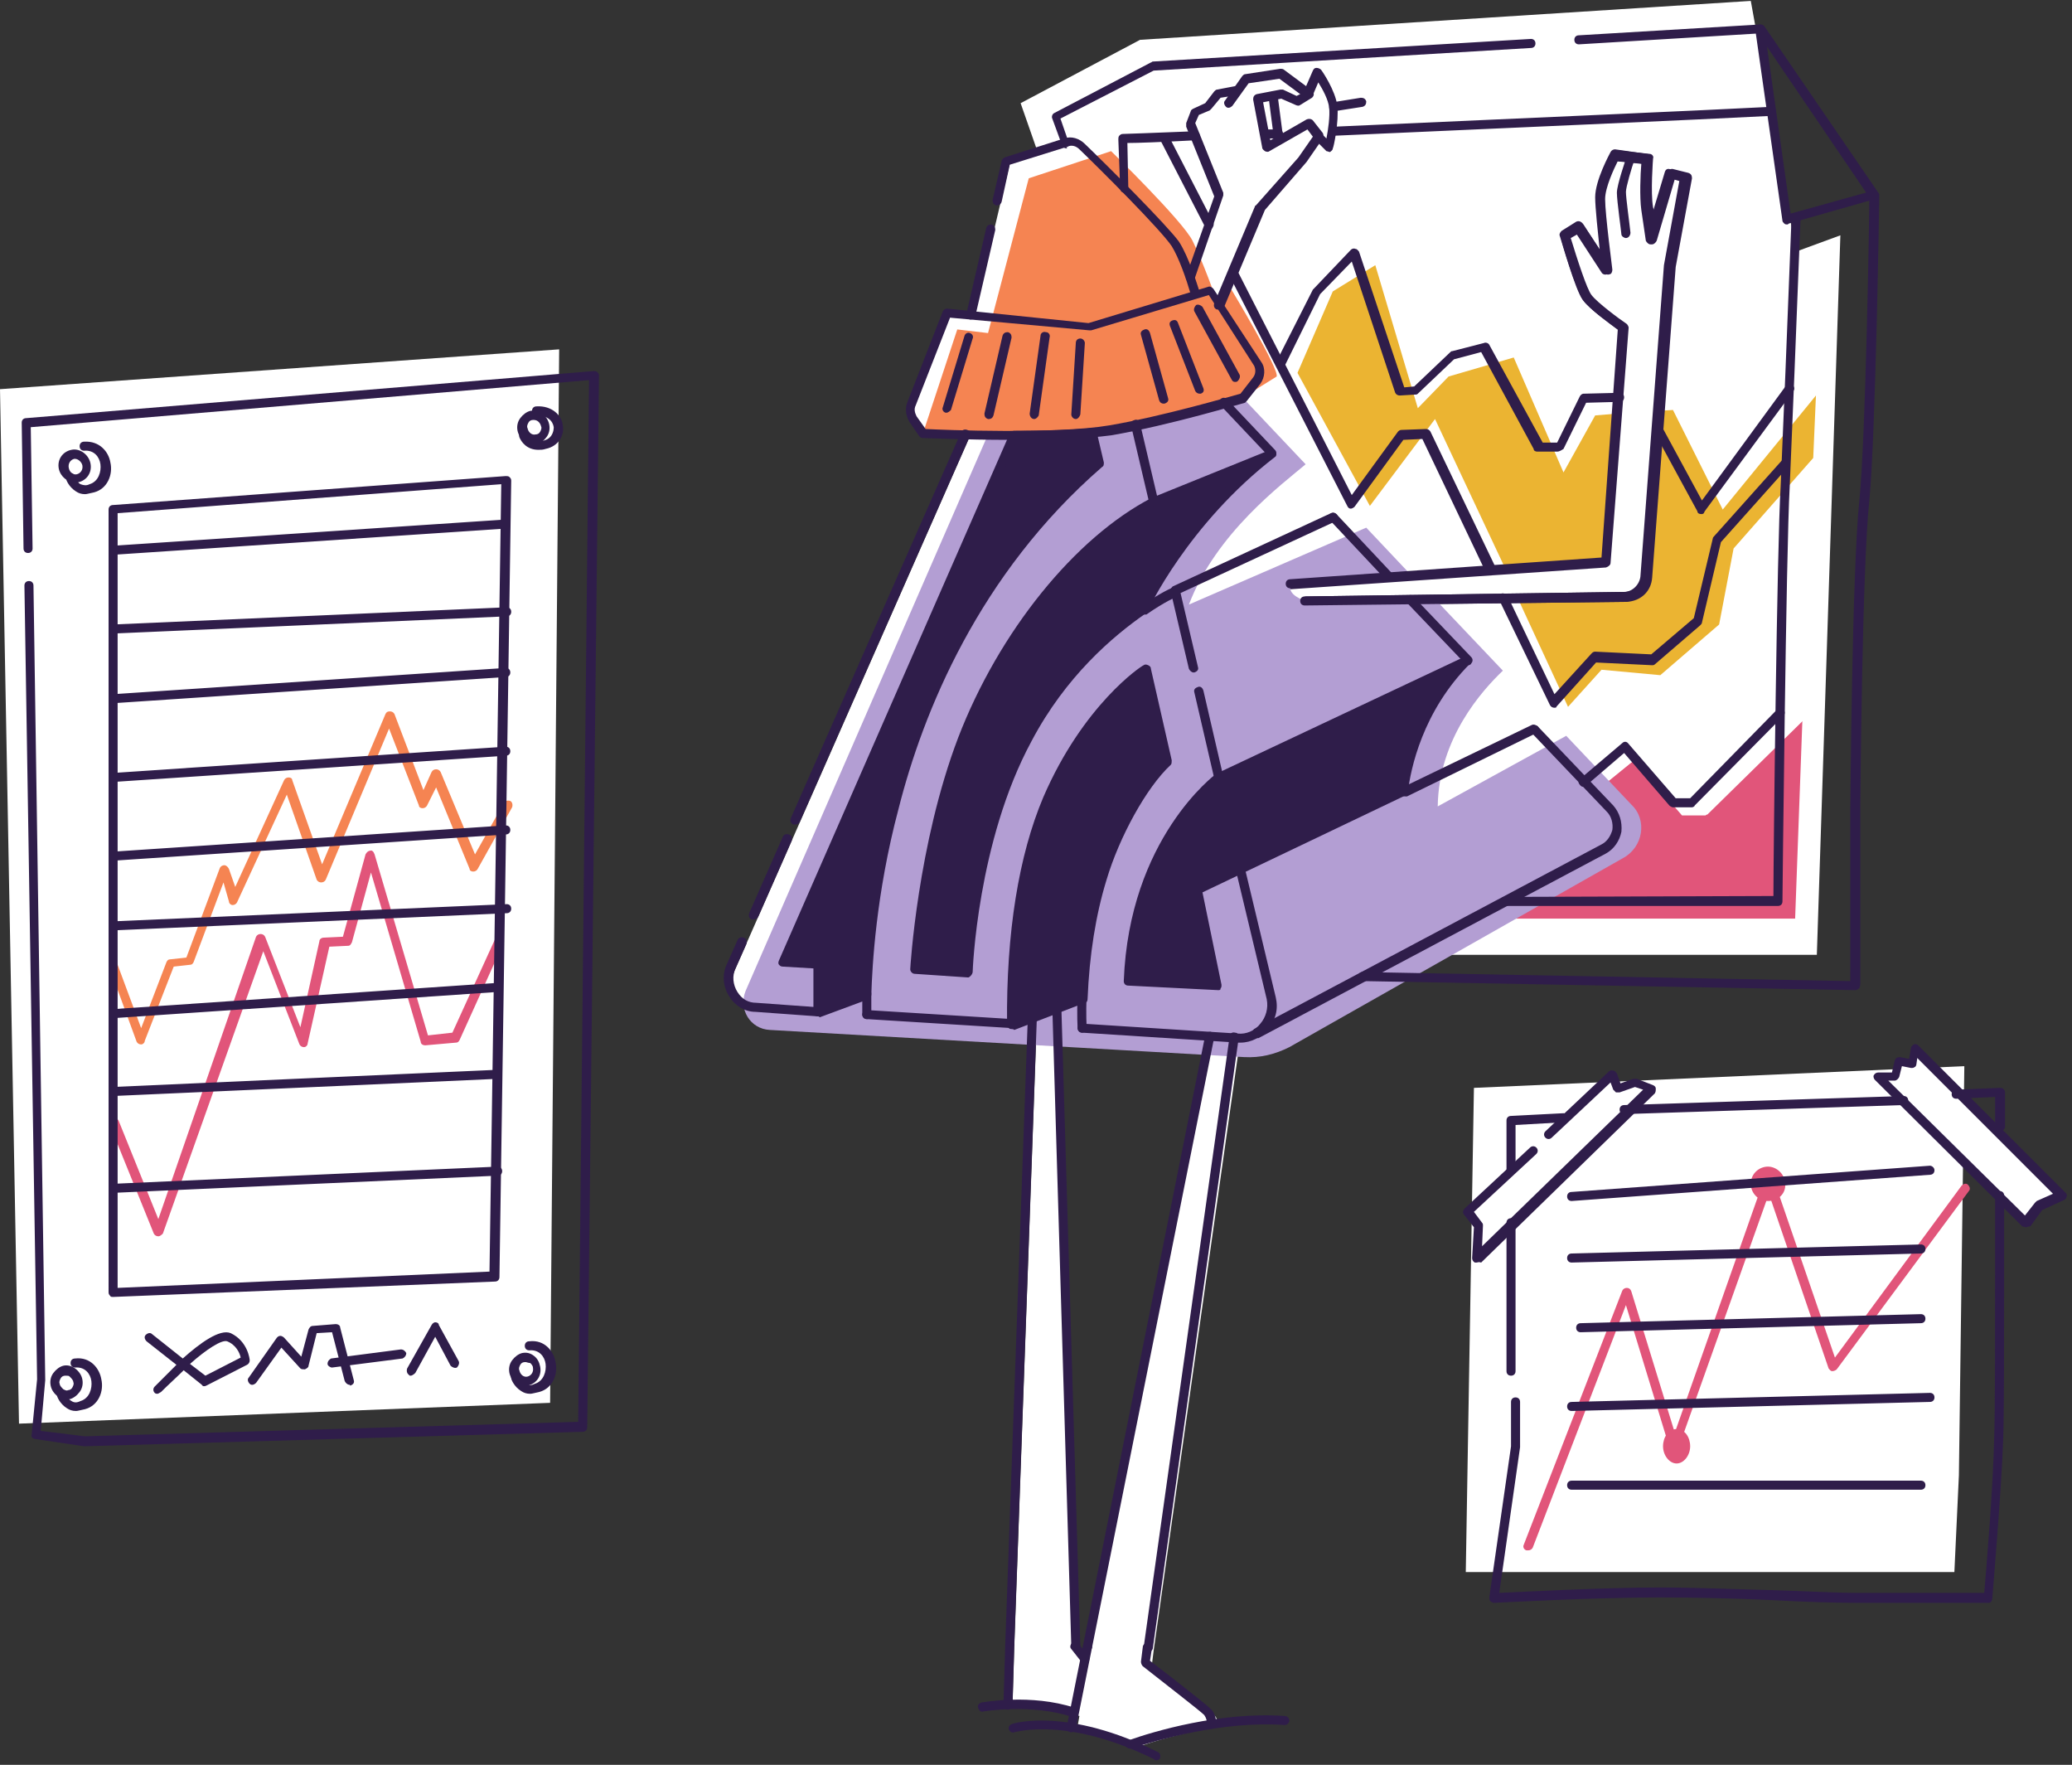 <svg xmlns="http://www.w3.org/2000/svg" id="Layer_1" x="0" y="0" version="1.1" viewBox="0 0 229 195" xml:space="preserve"><rect x="0" y="0" width="229" height="195" fill="#333333" stroke="none"/><style>.st0{fill:#fff}.st1{fill:#e1557a}.st2{fill:#2f1d4a}.st3{fill:#f58452}.st5{fill:#ebb432}</style><path d="M162.9 120.2l54.2-2.4-.6 45.2-.5 10.7h-54l.9-53.5z" class="st0"/><path d="M163.2 139l19.2-18.7-1.8-.7-1.8.7-.6-1.6-16.1 15.1 1.2 1.6-.1 3.6zm44.3-20.1h1.9l.4-1.7 1.5.2.2-1.7 16.3 16.3-2.5 1.1-1.4 1.9-16.4-16.1z" class="st0"/><path d="M168.9 171.3h-.2c-.3-.1-.4-.4-.3-.6l10.9-28.1c.1-.2.3-.3.5-.3s.4.1.5.4l4.8 15.6 9.9-28.1c.1-.2.3-.3.5-.3s.4.1.5.3l6.8 19.8 14-19c.2-.2.5-.3.7-.1.2.2.3.5.1.7L203 151.3c-.1.1-.3.2-.5.2s-.3-.2-.4-.3l-6.6-19.3-10 28.1c-.1.2-.3.3-.5.3s-.4-.1-.5-.4l-4.8-15.7-10.3 26.8c-.1.2-.3.3-.5.3z" class="st1"/><path d="M195.4 132.2c.8 0 1.4-.6 1.4-1.4 0-.8-.6-1.4-1.4-1.4-.8 0-1.4.6-1.4 1.4 0 .8.6 1.4 1.4 1.4z" class="st1"/><path d="M195.4 132.7c-1.1 0-1.9-.9-1.9-1.9 0-1.1.9-1.9 1.9-1.9s1.9.9 1.9 1.9c.1 1.1-.8 1.9-1.9 1.9zm0-2.9c-.5 0-.9.4-.9.9s.4.9.9.9.9-.4.9-.9-.3-.9-.9-.9zm-10.1 31.4c.5 0 1-.6 1-1.4 0-.8-.4-1.4-1-1.4-.5 0-1 .6-1 1.4 0 .7.5 1.4 1 1.4z" class="st1"/><path d="M185.3 161.7c-.8 0-1.5-.9-1.5-1.9s.6-1.9 1.5-1.9 1.5.9 1.5 1.9-.7 1.9-1.5 1.9zm0-2.9c-.2 0-.5.4-.5.9s.3.9.5.9.5-.4.5-.9-.3-.9-.5-.9z" class="st1"/><path d="M173.7 132.7c-.3 0-.5-.2-.5-.5s.2-.5.5-.5l39.6-2.9c.2 0 .5.2.5.5s-.2.5-.5.5l-39.6 2.9c.1 0 0 0 0 0zm0 6.8c-.3 0-.5-.2-.5-.5s.2-.5.5-.5l38.6-1c.3 0 .5.2.5.5s-.2.5-.5.5l-38.6 1zm1 7.7c-.3 0-.5-.2-.5-.5s.2-.5.5-.5l37.6-1c.3 0 .5.2.5.5s-.2.5-.5.5l-37.6 1zm-1 8.7c-.3 0-.5-.2-.5-.5s.2-.5.5-.5l39.6-1c.3 0 .5.2.5.5s-.2.5-.5.5l-39.6 1zm38.6 8.7h-38.6c-.3 0-.5-.2-.5-.5s.2-.5.5-.5h38.6c.3 0 .5.2.5.5s-.2.5-.5.5zm-49.1-25.1h-.2c-.2-.1-.3-.3-.3-.5l.2-3.4-1.1-1.4c-.2-.2-.1-.5.1-.7l7.2-6.7c.2-.2.5-.2.7 0 .2.2.2.5 0 .7l-6.9 6.4.9 1.2c.1.1.1.2.1.3l-.1 2.3 17.8-17.3-.9-.3-1.7.6h-.4l-.3-.3-.3-.8-6.5 6.1c-.2.2-.5.2-.7 0-.2-.2-.2-.5 0-.7l7-6.6c.1-.1.3-.2.5-.1.2 0 .3.2.4.3l.4 1.1 1.4-.5h.4l1.8.7c.2.1.3.2.3.4s0 .3-.1.5l-19.2 18.7c-.3-.1-.4 0-.5 0zm60.7-3.9c-.1 0-.3-.1-.4-.1l-16.3-16.2c-.1-.1-.2-.4-.1-.5.1-.2.3-.3.5-.3h1.5l.3-1.3c.1-.3.3-.4.6-.4l1 .2.2-1.2c0-.2.2-.3.3-.4.2-.1.4 0 .5.1l16.3 16.3c.1.1.2.3.1.4 0 .2-.1.3-.3.4l-2.4 1.1-1.3 1.8c-.2 0-.4.1-.5.1zm-15.2-16.2l15.1 14.9 1.1-1.4.2-.2 1.8-.8-15-15-.1.7c0 .1-.1.3-.2.3-.1.1-.2.1-.4.1l-1-.2-.3 1.2c-.1.2-.3.4-.5.4h-.7z" class="st2"/><path d="M219.8 177.1h-14.5c-2.5 0-5.9-.1-9.4-.3-4.2-.2-8.6-.3-12.5-.3-7.3 0-18.2.6-18.3.6-.1 0-.3-.1-.4-.2-.1-.1-.1-.3-.1-.4l2.4-16.7v-4.9c0-.3.2-.5.5-.5s.5.2.5.5v5l-2.3 16.1c2.4-.1 11.4-.6 17.7-.6 4 0 8.6.2 12.6.3 3.5.1 6.8.3 9.3.3h14c.2-2.2 1-11.9 1.1-17.1.1-2.7.1-11 .1-19v-7.8c0-.3.2-.5.5-.5s.5.2.5.5v7.8c0 8 0 16.3-.1 19-.2 5.9-1.2 17.5-1.2 17.6 0 .4-.2.6-.4.6zM167 152c-.3 0-.5-.2-.5-.5v-16.4c0-.3.2-.5.5-.5s.5.2.5.5v16.4c0 .3-.2.5-.5.5zm0-22.2c-.3 0-.5-.2-.5-.5v-5.5c0-.3.2-.5.5-.5l5.8-.3c.3 0 .5.2.5.5s-.2.5-.5.5l-5.3.3v5c0 .3-.2.5-.5.5zm12.5-6.7c-.3 0-.5-.2-.5-.5s.2-.5.5-.5l30.9-1c.3 0 .5.2.5.5s-.2.5-.5.5l-30.9 1zM221 125c-.3 0-.5-.2-.5-.5v-3.3l-4.3.2c-.3 0-.5-.2-.5-.5s.2-.5.5-.5l4.8-.2c.1 0 .3 0 .4.1.1.1.2.2.2.4v3.9c-.1.2-.3.4-.6.4z" class="st2"/><path d="M0 43l2.1 114.3 58.7-2.3 1-116.4L0 43z" class="st0"/><path d="M17.5 136.6c-.2 0-.4-.1-.5-.3l-4.9-12.1c-.1-.3 0-.5.3-.7.3-.1.5 0 .7.3l4.4 10.9 10.8-31.2c.1-.2.3-.3.5-.3s.4.1.5.3l3.9 10 2.1-9.5c0-.2.2-.4.5-.4l2.1-.1 2.5-9.1c.1-.2.3-.4.5-.4.2-.1.4.1.5.4l5.9 20 2.7-.3 4.7-10.3c.1-.3.4-.4.7-.2.3.1.4.4.2.7l-4.8 10.6c-.1.2-.2.3-.4.3l-3.4.3c-.2 0-.5-.1-.5-.4L41 96.4l-2.1 7.7c-.1.2-.2.4-.4.4l-2.1.1-2.4 10.7c0 .2-.2.4-.4.4s-.4-.1-.5-.3l-4-10.3L18 136.3c-.1.1-.3.3-.5.3z" class="st1"/><path d="M15.6 115.4c-.2 0-.4-.1-.5-.3l-3-8.2c-.1-.3 0-.5.3-.6.3-.1.5 0 .6.3l2.6 7 2.8-7.3c.1-.2.2-.3.4-.3l1.8-.2 3.7-9.9c.1-.2.3-.3.5-.3s.4.2.5.4l.7 2 5.4-11.8c.1-.2.3-.3.5-.3s.4.1.4.3l3.3 9.3 7-16.6c.1-.2.2-.3.5-.3.2 0 .4.1.5.3l3.2 8.4.9-2c.1-.2.3-.3.5-.3s.4.1.5.3l3.8 9.1 3.2-5.7c.1-.2.4-.3.7-.2.2.1.3.4.2.7L52.8 96c-.1.2-.3.3-.5.3s-.4-.1-.4-.3l-3.7-9-1 2c-.1.2-.3.3-.5.3s-.4-.1-.4-.3L43 80.5l-7 16.7c-.1.2-.3.3-.5.3s-.4-.1-.5-.3l-3.3-9.4-5.5 11.9c-.1.2-.3.3-.5.3s-.4-.2-.4-.4l-.6-2.1-3.3 8.8c-.1.2-.2.3-.4.3l-1.8.2L16 115c0 .2-.2.4-.4.4z" class="st3"/><path d="M9.3 159.8l-5.4-.8c-.3 0-.5-.3-.4-.5l.6-6.1-1.4-87.7c0-.3.2-.5.5-.5s.5.2.5.5L5 152.5l-.5 5.6 4.9.6 54.5-1.6L65.1 42 3.4 47.2l.2 13.4c0 .3-.2.5-.5.5s-.5-.2-.5-.5l-.2-13.9c0-.3.2-.5.5-.5L65.6 41c.1 0 .3 0 .4.1.1.1.2.2.2.4l-1.3 116.2c0 .3-.2.5-.5.5l-55.1 1.6z" class="st2"/><path d="M7.4 154.6c-.3 0-.7-.1-1-.3-.4-.3-.7-.7-.8-1.2-.1-.5 0-1 .3-1.4.3-.4.7-.7 1.1-.8.4-.1.9 0 1.3.3s.7.7.8 1.2c.1.5 0 1-.3 1.4-.3.4-.7.7-1.1.8h-.3zm-.1-2.6h-.1c-.2 0-.4.1-.5.3-.1.2-.2.4-.1.6 0 .2.2.4.4.6.2.1.4.2.5.1.2 0 .4-.1.5-.3.1-.2.2-.4.1-.6 0-.2-.2-.4-.4-.6-.1-.1-.2-.1-.4-.1z" class="st2"/><path d="M8.4 155.9c-.4 0-.7-.1-1-.3-.8-.5-1.1-1.3-1.1-1.4-.1-.3.1-.5.4-.6.3-.1.5.1.6.4 0 0 .2.6.6.8.3.2.6.2 1 0 1-.3 1.3-1.4 1.2-2.2-.1-.8-.7-1.6-1.8-1.5-.3 0-.5-.2-.5-.5s.2-.5.5-.5c1.7-.2 2.7 1.1 2.9 2.3.3 1.3-.3 2.9-1.8 3.3-.5.1-.8.2-1 .2zm49.7-2.7c-.8 0-1.6-.6-1.8-1.5-.1-.5 0-1 .3-1.4.3-.4.7-.7 1.1-.8.5-.1.9 0 1.3.3s.6.7.7 1.2c.2 1-.4 1.9-1.4 2.1 0 .1-.1.1-.2.1zm.2-.5zm-.2-2.2H58c-.2 0-.4.1-.5.3-.1.2-.2.4-.1.6.1.5.5.8.9.7.4-.1.7-.5.6-1 0-.2-.2-.4-.3-.5-.2 0-.4-.1-.5-.1z" class="st2"/><path d="M58.6 154c-.4 0-.7-.1-1-.3-.8-.5-1.1-1.3-1.1-1.4-.1-.3.1-.5.4-.6.3-.1.5.1.6.4 0 0 .2.6.6.8.3.2.6.2 1 0 1-.3 1.3-1.4 1.2-2.2-.1-.8-.7-1.6-1.8-1.5-.3 0-.5-.2-.5-.5s.2-.5.5-.5c1.7-.2 2.7 1.1 2.9 2.3.3 1.3-.3 2.9-1.8 3.3-.5.1-.8.2-1 .2zM59 49.1c-.8 0-1.6-.6-1.8-1.5-.1-.5 0-1 .3-1.4.3-.4.7-.7 1.1-.8.9-.2 1.9.5 2.1 1.5.1.5 0 1-.3 1.4-.3.4-.7.7-1.1.8H59zm0-2.7h-.1c-.2 0-.4.1-.5.3-.1.2-.2.4-.1.6.1.5.5.8.9.7.2 0 .4-.1.5-.3.1-.2.2-.4.1-.6-.1-.4-.4-.7-.8-.7z" class="st2"/><path d="M59.5 49.7c-1.3 0-1.9-.9-2.1-1.4-.1-.3.1-.5.3-.6.3-.1.5.1.6.3.1.2.4 1 1.7.7 1-.2 1.2-1 1.2-1.5-.1-.7-.7-1.3-1.9-1.3-.3 0-.5-.2-.5-.5s.2-.5.5-.5c1.7-.1 2.8 1 2.9 2.1.2 1-.4 2.3-1.9 2.6-.3.1-.5.1-.8.1zM8.3 53.3c-.8 0-1.6-.6-1.8-1.5-.2-1 .4-1.9 1.4-2.1.9-.2 1.9.5 2.1 1.5.2 1-.4 1.9-1.4 2.1h-.3zm0-2.6h-.1c-.4.1-.7.5-.6 1 .1.5.5.8.9.7.4-.1.7-.5.6-1-.1-.4-.5-.7-.8-.7z" class="st2"/><path d="M9.4 54.6c-.4 0-.7-.1-1-.3-.8-.5-1.1-1.3-1.1-1.4-.1-.3.1-.5.4-.6.3-.1.5.1.6.4 0 0 .2.6.6.8.3.1.6.2 1 0 1-.3 1.3-1.4 1.2-2.2-.1-.8-.7-1.6-1.8-1.5-.3 0-.5-.2-.5-.5s.2-.5.5-.5c1.7-.1 2.7 1.1 2.9 2.3.3 1.3-.3 2.9-1.8 3.3-.5.1-.8.2-1 .2zm3.1 88.7c-.1 0-.3 0-.3-.1-.1-.1-.2-.2-.2-.4V56.3c0-.3.2-.5.5-.5l43.4-3.2c.1 0 .3 0 .4.1s.2.2.2.4l-1.3 88c0 .3-.2.5-.5.5l-42.2 1.7c.1 0 .1 0 0 0zm.5-86.6v85.6l41.1-1.8 1.3-87L13 56.7z" class="st2"/><path d="M12.5 61.3c-.3 0-.5-.2-.5-.5s.2-.5.5-.5l43.4-2.9c.3 0 .5.2.5.5s-.2.5-.5.5l-43.4 2.9c.1 0 .1 0 0 0zm0 8.7c-.3 0-.5-.2-.5-.5s.2-.5.5-.5L56 67.1c.3 0 .5.2.5.5s-.2.5-.5.5L12.5 70c.1 0 .1 0 0 0zm0 7.7c-.3 0-.5-.2-.5-.5s.2-.5.5-.5l43.4-2.9c.3 0 .5.2.5.5s-.2.5-.5.5l-43.4 2.9c.1 0 .1 0 0 0zm0 8.7c-.3 0-.5-.2-.5-.5s.2-.5.5-.5l43.4-2.9c.3 0 .5.2.5.5s-.2.5-.5.5l-43.4 2.9c.1 0 .1 0 0 0zm0 8.7c-.3 0-.5-.2-.5-.5s.2-.5.5-.5l43.4-2.9c.3 0 .5.2.5.5s-.2.5-.5.5l-43.4 2.9c.1 0 .1 0 0 0zm0 7.7c-.3 0-.5-.2-.5-.5s.2-.5.5-.5L56 99.9c.3 0 .5.2.5.5s-.2.5-.5.5l-43.5 1.9c.1 0 .1 0 0 0zm0 9.7c-.3 0-.5-.2-.5-.5s.2-.5.5-.5l42.5-2.9c.3 0 .5.2.5.5s-.2.5-.5.5l-42.5 2.9c.1 0 .1 0 0 0zm0 8.6c-.3 0-.5-.2-.5-.5s.2-.5.5-.5l42.5-1.9c.3 0 .5.2.5.5s-.2.5-.5.5l-42.5 1.9c.1 0 .1 0 0 0zm0 10.7c-.3 0-.5-.2-.5-.5s.2-.5.5-.5l42.5-1.9c.3 0 .5.2.5.5s-.2.5-.5.5l-42.5 1.9c.1 0 .1 0 0 0zm4.9 22.2c-.1 0-.2 0-.3-.1-.2-.2-.2-.5 0-.7l2.4-2.4-3.3-2.6c-.2-.2-.3-.5-.1-.7.2-.2.5-.3.7-.1l3.4 2.7c1.9-1.7 4.1-3.3 5.3-2.8 1.9.9 2.1 2.9 2.1 3 0 .2-.1.4-.3.5l-4.5 2.3c-.2.1-.4.1-.5-.1l-2-1.6c-.8.8-1.7 1.6-2.5 2.4-.2.1-.3.2-.4.2zm3.6-3.3l1.7 1.3 3.9-2c-.1-.5-.5-1.4-1.5-1.8-.6-.2-2.3.9-4.1 2.5zm17.6 2.3c-.2 0-.4-.2-.5-.4l-1.4-5.4-1.7.1-.9 3.6c0 .2-.2.3-.4.4-.2 0-.4 0-.5-.1l-2.1-2.3-2.8 3.9c-.2.2-.5.3-.7.1s-.3-.5-.1-.7l3.1-4.4c.1-.1.2-.2.4-.2.1 0 .3.1.4.2l1.9 2.1.8-3c.1-.2.2-.4.5-.4l2.5-.2c.2 0 .5.1.5.4l1.5 5.8c.1.3-.1.5-.4.6 0-.1-.1-.1-.1-.1z" class="st2"/><path d="M36.7 151.1c-.2 0-.5-.2-.5-.4 0-.3.2-.5.4-.6l7.7-1c.3 0 .5.2.6.4 0 .3-.2.5-.4.6l-7.8 1zm8.7.9c-.1 0-.2 0-.2-.1-.2-.1-.3-.4-.2-.7l2.7-4.8c.1-.2.3-.3.4-.3.2 0 .4.1.4.3l2.2 4c.1.2 0 .5-.2.7-.2.1-.5 0-.7-.2l-1.7-3.2-2.2 4c-.2.2-.4.3-.5.3z" class="st2"/><path d="M184.7 19.1l-2.1 7.2s-.2-1.7-.5-3.4c-.2-1.7 0-5.5 0-5.5l-1.8-.2-1.9-.2s-1.6 3-1.6 4.7c0 1.8.8 7.9.8 7.9l-3-4.7-1.6 1s1.7 5.8 2.4 6.9c.8 1.1 4 3.4 4 3.4L177.6 62l-23.9 1.7-6.2-6.6-17.5 8.2s-1.4.6-3.5 2.1c0 0 4.4-9.8 14.3-17.3l-5.3-5.6c1.3-.4 2.1-.6 2.1-.6l1.5-1.9c.5-.5.5-1.3.1-1.8l-4.2-6.5 4.5-10.7 4.7-5.3L146 15l1.4 1.4s.7-2.9.5-4.5c-.2-1.6-1.9-3.7-1.9-3.7l-1 2.3-3.1-2.3-3.9.6-1.1 1.4-2.1.4-1.1 1.4-1.4.6-.5 1.4 3.1 7.9-3.1 9c-.5-1.3-1-2.6-1.6-3.5-1.2-2-7.9-8.6-10.2-10.9-.5-.5-1.2-.7-1.8-.5l-6.6 2.1-4 16.9-2.6-.2-3.9 10.1c-.2.5-.2 1.2.2 1.7l1.1 1.6s1.9.1 4.7.2l-25.9 58.8c-.9 2.1.5 4.4 2.7 4.5l6.9.5 5.4-2c-.1 1.4 0 2.3 0 2.3l16.1 1 2.3-.9-2.5 69.4-.2 6.7c2-.1 4.7 0 7.4.9l-.3 1.7c1.8.3 4 .8 6.5 1.8 2-.7 5.3-1.7 9.1-2.3 0-.4 0-.9-.4-1.3-.7-.8-6.9-5.5-6.9-5.5l.2-1.6 9.5-67.1.5-.3c.6 0 1.1-.1 1.6-.3l.3-.2 38.4-20.4c1.7-.9 2-3.1.7-4.4l-8.3-8.7-14.3 6.9c.5-3.4 1.9-9.5 7-14.6l-6.3-6.7 23.7-.4c1.2 0 2.2-1 2.3-2.2l2.6-34.4 1.8-9.8-2.3-.7zm-64.5 162.8l-.3 1.4-1.1-1.4-2-70.7 2.8-1.1c-.1 2.1 0 3.5 0 3.5l14 .8-13.4 67.5z" class="st0"/><path fill="#e7e1ec" d="M143.9 11.4l-1.7-.8-2.6.5 1 5.3 4.6-2.7 1 1.4-.9-4.6-1.4.9z"/><path d="M112.8 11.4l32.9 94.1h55.1l2.6-79.5-4.9 1.8-5-27.7L126 4.4l-13.2 7z" class="st0"/><path d="M185.9 90.1l-5.3-6.1-7.5 6.1s-21.9 6.6-22.5 6.9c0 0-.2 0-.4-.1l3.3 4.6h44.9l.8-21.9-10.7 10.5h-2.6z" class="st1"/><path d="M191.7 60.5l-1.6 8.4-6.5 5.6-6.5-.6-3.7 4.1-14.9-31.9-7 9.6-8-14.6-12-23.8h-5.2V63l24 33.8c.2.1.4.1.4.1.6-.2 22.5-6.9 22.5-6.9l7.5-6.1L186 90h2.7l10.7-10.5 1.1-28.9-8.8 9.9z" class="st0"/><path d="M158.6 46.3l7.8 16.6 11.2-.8 1.1-16.4-2.4.2-3.5 6.3-5.5-12.7-7.2 2.1-3.4 3.5-4.7-15.8-4.7 2.9-3.9 9 8 14.7 7.2-9.6z" class="st5"/><path d="M190.4 56.3l-5.5-11-1.7.1-1.4 18.2c-.1 1.2-1.1 2.1-2.3 2.2l-11.8.2 5.6 12.1L177 74l6.5.6L190 69l1.6-8.4 8.8-10 .3-6.9-10.3 12.6z" class="st5"/><path d="M144.4 66.9c-.3 0-.5-.2-.5-.5s.2-.5.5-.5l35.3-.5c1-.1 1.7-.8 1.8-1.7l2.6-34.4 1.7-9.3-.7-.2-2 6.8c-.1.2-.3.4-.5.4s-.4-.2-.4-.5c0 0-.2-1.7-.5-3.3-.2-1.4-.1-4 0-5.1l-2.9-.3c-.4.8-1.4 2.9-1.4 4.2 0 1.7.8 7.7.8 7.8 0 .2-.1.5-.3.5-.2.1-.5 0-.6-.2l-2.8-4.3-.9.5c.7 2.3 1.8 5.7 2.3 6.3.6.8 3 2.6 3.9 3.2.1.1.2.3.2.4l-2 26c0 .2-.2.4-.5.5l-34.8 2.4c-.3 0-.5-.2-.5-.5s.2-.5.5-.5l34.4-2.4 1.8-25.2c-.8-.6-3.2-2.3-3.9-3.3-.8-1.1-2.4-6.4-2.5-7-.1-.2 0-.4.2-.6l1.6-1c.2-.1.5-.1.7.2l1.9 2.9c-.2-1.9-.5-4.7-.5-5.8 0-1.9 1.6-4.8 1.7-5 .1-.2.3-.3.5-.3l3.7.4c.3 0 .5.3.4.5 0 0-.3 3.8 0 5.4.1.3.1.7.2 1l1.5-4.9c.1-.3.3-.4.6-.3l1.6.4c.3.1.4.3.4.6l-1.8 9.8-2.6 34.3c-.1 1.5-1.2 2.6-2.8 2.7l-35.4.4z" class="st2"/><path fill="#b39ed3" d="M173.1 81.3l-14.2 7.8c.1-7.5 4.9-12.8 7.2-15l-7.5-7.9-14.3.2c-2.3-.8-1.6-1.8-1.6-1.8l13.4-.9-5.1-5.4-19.6 8.5c3-7.9 10.3-13.3 12.9-15.5l-7-7.4c-.6.2-8.5 2.6-14.6 3.6-3.6.6-8.9.6-13.5.5l-26.8 61.5c-.8 2 .5 4.2 2.7 4.3l52.4 3c1.8.1 3.4-.3 5-1.1l36.9-20.9c2.2-1.2 2.7-4.2.9-5.9l-7.2-7.6z"/><path d="M113.7 19.7l9.1-3s7.9 7.7 9 9.9 2.6 6.4 2.6 6.4l1.7-1s5.3 8.8 5 9.6l-3.7 2.3s-8.2 2.5-14.7 3.6-20.7.4-20.7.4l3.8-11.5 3.4.4 4.5-17.1z" class="st3"/><path d="M121.4 51.1l-.8-3.4c-2.5.2-5.6.3-8.7.3l-25.5 58.2 3.9.2v5.3l5.4-2c.1-3.7.6-11.7 3-20.6 3.3-12.3 10-26.8 22.7-38z" class="st2"/><path d="M90.4 112.3c-.1 0-.2 0-.3-.1-.1-.1-.2-.2-.2-.4V107l-3.4-.2c-.2 0-.3-.1-.4-.2-.1-.1-.1-.3 0-.5l25.5-58.2c.1-.2.3-.3.5-.3 3.5 0 6.4-.1 8.6-.3.2 0 .5.1.5.4l.8 3.4c0 .2 0 .4-.2.5-13.6 11.8-19.8 27.1-22.5 37.8-2.5 9.4-2.9 17.4-3 20.5 0 .2-.1.4-.3.5l-5.4 2c-.1-.1-.1-.1-.2-.1zm-3.1-6.5l3.2.2c.3 0 .5.2.5.5v4.6l4.4-1.6c.1-3.3.6-11.2 3-20.4 2.8-10.8 8.9-26.1 22.6-38.2l-.6-2.6c-2.1.2-4.8.3-8 .3l-25.1 57.2zm40.2-49.9c-.2 0-.4-.2-.5-.4l-2-8.5c-.1-.3.1-.5.4-.6.3-.1.5.1.6.4l2 8.5c.1.3-.1.5-.4.6h-.1zm4.4 18.4c-.2 0-.4-.2-.5-.4l-2-8.5c-.1-.3.1-.5.4-.6.3-.1.5.1.6.4l2 8.5c.1.3-.1.5-.4.6h-.1zm2.8 12.1c-.2 0-.4-.2-.5-.4l-2.2-9.5c-.1-.3.1-.5.4-.6.3-.1.5.1.6.4l2.2 9.5c.1.3-.1.5-.4.6h-.1zm2.4 28.8h-.3l-17.2-1.1c-.3 0-.5-.3-.5-.5 0-.3.2-.5.5-.5l17.2 1.1c.9.1 1.9-.3 2.5-1.1.6-.7.9-1.7.7-2.7l-3.4-14.2c-.1-.3.1-.5.4-.6.3-.1.5.1.6.4l3.4 14.2c.3 1.3 0 2.5-.9 3.5-.7.9-1.8 1.5-3 1.5zm-25.2-1.6l-16.1-1c-.3 0-.5-.3-.5-.5 0-.3.3-.5.5-.5l16.1 1c.3 0 .5.3.5.5 0 .3-.2.5-.5.5z" class="st2"/><path d="M90.4 112.3l-6.9-.5c-1.2 0-2.3-.7-2.9-1.7-.7-1.1-.8-2.4-.3-3.5l1.2-2.7c.1-.3.4-.4.7-.3.3.1.4.4.3.7l-1.2 2.7c-.4.8-.3 1.8.2 2.6s1.2 1.2 2.1 1.2l6.9.5c.3 0 .5.3.5.5-.1.3-.3.5-.6.5zm-7.1-10.7h-.2c-.3-.1-.4-.4-.3-.7l3.7-8.4c.1-.3.4-.4.7-.3.3.1.4.4.3.7l-3.7 8.4c-.1.2-.3.3-.5.3zm4.6-10.5h-.2c-.3-.1-.4-.4-.3-.7l18.8-42.6c.1-.3.4-.4.7-.3.3.1.4.4.3.7L88.4 90.8c-.1.2-.3.3-.5.3zm50.9 23.6c-.2 0-.4-.1-.4-.3-.1-.2 0-.5.2-.7L177 93.3c.6-.3 1-.9 1.2-1.6.1-.7-.1-1.5-.6-2l-8.3-8.7c-.2-.2-.2-.5 0-.7.2-.2.5-.2.7 0l8.3 8.7c.7.8 1 1.8.9 2.9-.2 1-.8 1.9-1.7 2.4l-38.4 20.4h-.3zm23.5-41.2c-.1 0-.3-.1-.4-.2l-6.4-6.7c-.2-.2-.2-.5 0-.7.2-.2.5-.2.7 0l6.4 6.7c.2.2.2.5 0 .7 0 .1-.2.2-.3.2zm-8.7-9.2c-.1 0-.3-.1-.4-.2l-6.2-6.6c-.2-.2-.2-.5 0-.7.2-.2.5-.2.7 0l6.2 6.6c.2.2.2.5 0 .7 0 .2-.2.2-.3.2zm-13-13.7c-.1 0-.3-.1-.4-.2l-5.3-5.6c-.2-.2-.2-.5 0-.7s.5-.2.7 0l5.3 5.6c.2.2.2.5 0 .7-.1.1-.2.2-.3.2z" class="st2"/><path d="M155.3 88c-.2 0-.4-.1-.5-.3-.1-.2 0-.5.2-.7l14.3-6.9c.2-.1.5 0 .7.2.1.2 0 .5-.2.7l-14.3 7h-.2z" class="st2"/><path d="M162.3 72.9l-27.5 13s-9.4 6.8-10 22.5l9.8.5-2.1-10.6 22.8-10.9c.4-3.2 1.9-9.3 7-14.5z" class="st2"/><path d="M134.6 109.4l-9.9-.5c-.3 0-.5-.2-.5-.5.6-15.8 10.1-22.8 10.2-22.9l27.6-13c.2-.1.5 0 .6.2.1.2.1.5-.1.6-5.3 5.3-6.6 11.7-6.9 14.2 0 .2-.1.3-.3.4l-22.4 10.7 2.1 10.2c0 .2 0 .3-.1.4 0 .2-.1.2-.3.2zm-9.3-1.5l8.7.5-2-10c0-.2.1-.5.3-.5l22.5-10.8c.3-2.4 1.5-7.7 5.4-12.6L135 86.4s-8.9 6.6-9.7 21.5zm-5.7 6.2c-.3 0-.5-.2-.5-.5 0-.1-.1-1.4 0-3.6 0-.3.3-.5.5-.5.3 0 .5.2.5.5-.1 2.1 0 3.4 0 3.5 0 .3-.2.6-.5.6zm10.3-48.3c-.2 0-.4-.1-.5-.3-.1-.3 0-.5.2-.7l17.5-8.1c.3-.1.5 0 .7.2.1.3 0 .5-.2.7l-17.5 8.1c-.1.1-.1.1-.2.1z" class="st2"/><path d="M126.4 67.9c-.2 0-.3-.1-.4-.2-.2-.2-.1-.5.1-.7 2.1-1.5 3.5-2.1 3.6-2.1.3-.1.5 0 .7.3.1.3 0 .5-.3.7 0 0-1.4.6-3.4 2h-.3zm-30.6 44.7c-.3 0-.5-.2-.5-.5v-2.3c0-.3.2-.5.5-.5s.5.2.5.5v2.3c0 .3-.2.5-.5.5zm15.8-64c-4.9 0-9.3-.2-9.6-.2-.2 0-.3-.1-.4-.2l-1.1-1.6c-.4-.7-.5-1.5-.2-2.2l3.9-10c.1-.2.3-.3.5-.3l15.6 1.6 13.2-4c.2-.1.4 0 .6.2l5.3 8.1c.5.7.4 1.7-.1 2.4l-1.5 1.9-.2.2c-.1 0-8.3 2.5-14.8 3.6-2.9.4-7.3.5-11.2.5zm-9.3-1.2c1.9.1 14.4.6 20.3-.4s13.4-3.2 14.5-3.5l1.4-1.8c.3-.4.3-.9.1-1.3l-5-7.8-13 3.9h-.2L105 35.1l-3.8 9.7c-.2.4-.1.8.1 1.2l1 1.4zm36.6-5.4z" class="st2"/><path d="M132.1 32.9c-.2 0-.4-.1-.5-.4-.5-1.7-1.3-4-2.1-5.3-1.2-1.8-7.9-8.5-10.2-10.7-.4-.4-.9-.5-1.3-.3l-6.4 2-.9 4.1c-.1.3-.3.4-.6.4-.3-.1-.4-.3-.4-.6l1-4.3c0-.2.2-.3.3-.4l6.6-2.1c.8-.3 1.7 0 2.3.6 2.5 2.4 9.1 9 10.4 10.8 1.1 1.7 2 4.7 2.3 5.6.1.3-.1.5-.3.6h-.2zm-24.8 2.4h-.1c-.3-.1-.4-.3-.4-.6l2.2-9.5c.1-.3.3-.4.6-.4.3.1.4.3.4.6l-2.2 9.5c-.1.2-.3.4-.5.4zm19.4 38.6s-6.6 4.3-10.9 14.4c-2.6 6.1-4 14.3-4 24.9l7.8-3c.2-3.3.6-8.3 2.1-13.3 1.3-4.4 4.3-10.1 7.2-12.9l-2.2-10.1z" class="st2"/><path d="M111.8 113.7c-.1 0-.2 0-.3-.1-.1-.1-.2-.2-.2-.4-.1-10.2 1.3-18.7 4-25.1 4.4-10.2 10.8-14.5 11.1-14.6.1-.1.3-.1.5 0s.3.2.3.4l2.3 10.1c0 .2 0 .4-.1.5-2.7 2.5-5.7 8-7.1 12.7-1.2 3.9-1.9 8.3-2.1 13.2 0 .2-.1.4-.3.4l-7.8 3c-.1-.1-.2-.1-.3-.1zm14.6-39c-1.7 1.3-6.6 5.6-10.1 13.8-2.6 6.1-3.9 14.2-3.9 24l6.8-2.7c.2-4.8 1-9.3 2.1-13.1 1.2-4.1 4-9.8 7.2-12.9l-2.1-9.1z" class="st2"/><path d="M101.1 107.1s.8-13.6 5.3-25.5c4.1-10.7 12.1-21.6 21.2-26.2l13-5.3c-9.8 7.5-14.3 17.3-14.3 17.3-3.5 2.4-8.8 6.9-12.8 14.3-6.2 11.4-6.6 25.8-6.6 25.8l-5.8-.4z" class="st2"/><path d="M107 108s-.1 0 0 0l-5.9-.4c-.3 0-.5-.3-.5-.5 0-.1.8-13.8 5.3-25.6 4.5-11.7 12.9-22.1 21.4-26.5l13.1-5.3c.2-.1.5 0 .6.2.1.2.1.5-.1.6-9.6 7.4-14.1 17-14.1 17.1 0 .1-.1.2-.2.2-3.6 2.5-8.8 6.9-12.6 14.1-6 11.1-6.5 25.4-6.5 25.5 0 .1-.1.3-.2.4-.1.1-.2.2-.3.2zm-5.4-1.4l4.9.3c.1-2.7 1.1-15.4 6.6-25.5 3.9-7.3 9.1-11.8 12.9-14.4.5-1.1 4.3-8.6 11.8-15.3l-10 4c-8.3 4.2-16.5 14.4-20.9 25.9-4 10.6-5.1 22.5-5.3 25zm26.2 87.9c-.1 0-.2 0-.2-.1-9.7-4.8-15.4-3-15.5-3-.3.1-.5-.1-.6-.3-.1-.3.1-.5.3-.6.2-.1 6.2-1.9 16.2 3.1.2.1.3.4.2.7-.1.1-.2.2-.4.2z" class="st2"/><path d="M124.9 193.2c-.2 0-.4-.1-.5-.3-.1-.3.1-.5.3-.6 2.8-1 10.2-3.2 17.3-2.7.3 0 .5.3.5.5 0 .3-.3.5-.5.5-6.9-.5-14.2 1.7-17 2.6h-.1zm-5-9.4c-.2 0-.3-.1-.4-.2l-1.1-1.4c-.2-.2-.1-.5.1-.7.2-.2.5-.1.7.1l1.1 1.4c.2.2.1.5-.1.7-.1.1-.2.1-.3.1z" class="st2"/><path d="M118.9 182.4c-.3 0-.5-.2-.5-.5l-2.1-70.7c0-.3.2-.5.5-.5s.5.2.5.5l2.1 70.7c0 .2-.3.5-.5.5zm-.2 7.3h-.2c-4.6-1.5-9.8-.6-9.8-.6-.3.1-.5-.1-.6-.4-.1-.3.1-.5.4-.6.2 0 5.4-1 10.3.6.3.1.4.4.3.6 0 .3-.2.4-.4.4zM104.6 45.6h-.1c-.3-.1-.4-.4-.3-.6l2.4-7.9c.1-.3.4-.4.6-.3.3.1.4.4.3.6l-2.4 7.9c-.1.1-.3.3-.5.3zm4.7.7h-.1c-.3-.1-.4-.3-.4-.6l2-8.6c.1-.3.3-.4.6-.4.3.1.4.3.4.6l-2 8.6c-.1.3-.3.4-.5.4zm5 0s-.1 0 0 0c-.3 0-.5-.3-.5-.6l1.2-8.6c0-.3.3-.5.6-.4.3 0 .5.3.4.6l-1.2 8.6c-.1.2-.3.4-.5.4zm4.6 0c-.1 0-.1 0 0 0-.3 0-.5-.3-.5-.5l.5-7.9c0-.3.2-.5.5-.5s.5.3.5.5l-.5 7.9c-.1.3-.3.5-.5.5zm9.7-1.7c-.2 0-.4-.1-.5-.4l-2-7.2c-.1-.3.1-.5.4-.6.3-.1.5.1.6.4l2 7.2c.1.3-.1.5-.4.6h-.1zm4-1.1c-.2 0-.4-.1-.5-.3l-2.8-7.2c-.1-.3 0-.5.3-.6.3-.1.5 0 .6.3l2.8 7.2c.1.3 0 .5-.3.6h-.1zm3.9-1.3c-.2 0-.3-.1-.4-.3l-4.1-7.5c-.1-.2 0-.5.2-.7.2-.1.5 0 .7.2l4.1 7.5c.1.2 0 .5-.2.7-.1.1-.2.1-.3.1zm7.7 24.7c-.3 0-.5-.2-.5-.5s.2-.5.5-.5l35.3-.5c.9 0 1.7-.8 1.8-1.7l2.6-34.4 1.7-9.3-.7-.2-2 6.8c-.1.2-.3.4-.5.4s-.4-.2-.5-.4l-.5-3.4c-.2-1.4-.1-4 0-5.1l-2.9-.3c-.4.8-1.4 2.9-1.4 4.2 0 1.7.8 7.7.8 7.8 0 .2-.1.5-.3.5-.2.1-.5 0-.6-.2l-2.8-4.3-.9.5c.7 2.3 1.8 5.7 2.3 6.3.6.8 3 2.6 3.9 3.2.1.1.2.3.2.4l-1.8 25.9c0 .2-.2.4-.5.5L142.6 65c-.3 0-.5-.2-.5-.5s.2-.5.5-.5l34.4-2.4 1.8-25.2c-.8-.6-3.2-2.3-3.9-3.3-.8-1.1-2.3-6.4-2.5-7-.1-.2 0-.4.2-.6l1.6-1c.2-.1.5-.1.7.2l1.9 2.9c-.2-1.9-.5-4.7-.5-5.8 0-1.9 1.6-4.8 1.7-5 .1-.2.3-.3.5-.3l3.5.5c.3 0 .5.3.4.5 0 0-.3 3.8 0 5.4l.1 1.1 1.5-5c.1-.3.3-.4.6-.3l1.6.4c.3.1.4.3.4.6l-1.8 9.8-2.6 34.3c-.1 1.5-1.3 2.7-2.8 2.7l-35.2.4z" class="st2"/><path d="M179.7 26.3c-.2 0-.5-.2-.5-.4s-.5-3.7-.5-4.6c0-.9 1-3.7 1.1-4.1.1-.3.4-.4.6-.3s.4.4.3.6c-.4 1.1-1 3.2-1 3.7 0 .7.4 3.5.5 4.5 0 .3-.2.6-.5.6zm-45 7.9h-.2c-.3-.1-.4-.4-.3-.7l4.5-10.7s0-.1.1-.1l4.7-5.3 1.6-2.3-.6-.8-4.2 2.4c-.1.1-.3.1-.5 0-.1-.1-.3-.2-.3-.4l-1-5.3c0-.3.1-.5.4-.6l2.6-.5h.3l1.5.7.4-.2-2.3-1.7-3.4.5-1.8 2.5c-.2.2-.5.3-.7.1-.2-.2-.3-.5-.1-.7l1.9-2.7c.1-.1.2-.2.3-.2l3.9-.6c.1 0 .3 0 .4.1L145 10c.1.1.2.3.2.4 0 .2-.1.3-.2.4l-1.3.8c-.1.1-.3.1-.5 0l-1.6-.7-2 .4.8 4.2 4-2.3c.2-.1.5-.1.7.1l1.1 1.4c.1.2.1.4 0 .6l-1.8 2.6-4.6 5.3-4.5 10.7c-.2.2-.4.3-.6.3z" class="st2"/><path d="M131.6 31.1h-.2c-.3-.1-.4-.4-.3-.6l3.1-8.8-3.1-7.7v-.4l.5-1.3c0-.1.1-.2.3-.3l1.3-.6 1-1.3c.1-.1.2-.2.3-.2l2.1-.4c.3-.1.5.1.6.4.1.3-.1.5-.4.6l-1.9.3-1 1.2-.2.2-1.2.5-.4.9 3.1 7.7v.3l-3.1 9c-.1.4-.3.5-.5.5zM147 16.8c-.1 0-.3-.1-.4-.1l-1.3-1.3c-.2-.2-.2-.5 0-.7s.5-.2.7 0l.6.6c.2-1 .4-2.5.3-3.4-.1-.9-.7-2-1.2-2.8l-.6 1.4c-.1.3-.4.4-.7.3-.3-.1-.4-.4-.3-.7l1-2.3c.1-.2.2-.3.4-.3s.4.1.5.2c.1.1 1.6 2.3 1.8 4 .2 1.7-.4 4.6-.5 4.7 0 .2-.2.3-.3.4.1 0 0 0 0 0zm-5.7-1.1c-.2 0-.5-.2-.5-.4l-.6-4.6c0-.3.2-.5.4-.6.3 0 .5.2.6.4l.6 4.6c.1.3-.1.5-.5.6.1 0 .1 0 0 0z" class="st2"/><path d="M147.4 12.3c-.2 0-.5-.2-.5-.4 0-.3.1-.5.4-.6l3.1-.5c.3 0 .5.1.6.4 0 .3-.1.5-.4.6l-3.2.5c.1 0 .1 0 0 0zm-29.5 4.1c-.2 0-.4-.1-.5-.3l-1.1-3c-.1-.2 0-.5.2-.6l10.7-5.6c.1 0 .1-.1.2-.1l41.8-2.5c.3 0 .5.2.5.5s-.2.5-.5.5l-41.7 2.5-10.3 5.3.9 2.6c.1.3 0 .5-.3.6.2 0 .1.1.1.1zm87.1 93l-54.4-1c-.3 0-.5-.2-.5-.5s.2-.5.5-.5l53.9 1V89.5c0-.3.2-26.9 1-34.2.7-6.9 1.1-31.3 1.1-33.5L194.3 3.7l-19.8 1.2c-.3 0-.5-.2-.5-.5s.2-.5.5-.5l20.1-1.2c.2 0 .3.1.4.2l12.6 18.4c.1.1.1.2.1.3 0 .3-.4 26.5-1.1 33.7-.8 7.3-1 33.8-1 34.1v19.4c0 .1-.1.3-.1.4-.3.2-.4.2-.5.2z" class="st2"/><path d="M197.5 24.8c-.1 0-.2 0-.3-.1-.1-.1-.2-.2-.2-.3l-3-21.1c0-.3.2-.5.4-.6.3 0 .5.2.6.4l2.9 20.5 9-2.5c.3-.1.5.1.6.3.1.3-.1.5-.3.6l-9.5 2.7c-.1.1-.1.1-.2.1zm-73.2-3.5c-.3 0-.5-.2-.5-.5l-.2-5.4c0-.1 0-.3.1-.4.1-.1.2-.2.4-.2 0 0 3.2-.1 8-.3.3 0 .5.2.5.5s-.2.5-.5.5c-3.7.2-6.4.3-7.5.3l.1 4.9c.1.4-.1.6-.4.6zm15.5-6c-.3 0-.5-.2-.5-.5s.2-.5.5-.5h1.5c.3 0 .5.2.5.5s-.2.5-.5.5h-1.5z" class="st2"/><path d="M147.4 15c-.3 0-.5-.2-.5-.5s.2-.5.5-.5c17.7-.8 40.9-1.8 48.4-2.2.3 0 .5.2.5.5s-.2.5-.5.5c-7.5.4-30.6 1.4-48.4 2.2.1 0 0 0 0 0zm18.9 85.1c-.3 0-.5-.2-.5-.5s.2-.5.5-.5L196 99c0-4.5.4-38.8.8-45.3.2-4.4.8-19.1 1.2-29.6 0-.3.2-.5.5-.5s.5.2.5.5c-.4 10.5-1 25.3-1.2 29.7-.4 7-.8 45.4-.8 45.8 0 .3-.2.5-.5.5h-30.2z" class="st2"/><path d="M187 89.2h-2.1c-.1 0-.3-.1-.4-.2l-5-5.8-4.2 3.6c-.2.2-.5.2-.7-.1-.2-.2-.2-.5.1-.7l4.6-3.9c.2-.2.5-.2.7.1l5.2 6h1.6l9.6-9.8c.2-.2.5-.2.7 0 .2.2.2.5 0 .7l-9.8 9.9c0 .1-.2.2-.3.2zm-15.2-11c-.2 0-.4-.1-.5-.3l-5.6-11.6c-.1-.2 0-.5.2-.7.2-.1.5 0 .7.2l5.2 10.9 4.1-4.5c.1-.1.2-.2.4-.2l6.2.3 4.7-4 2.1-8.8c0-.1.1-.2.1-.2l7.6-8.5c.2-.2.5-.2.7 0 .2.2.2.5 0 .7l-7.5 8.4-2.1 8.9c0 .1-.1.2-.2.3l-5 4.3c-.1.1-.2.1-.3.1l-6.2-.3-4.4 4.9c.1 0 0 .1-.2.1zm-7.1-14.7c-.2 0-.4-.1-.5-.3l-7-14.7-2.1.1-5.4 7.4c-.1.1-.3.2-.4.2-.2 0-.3-.1-.4-.3l-13.1-25.6c-.1-.2 0-.5.2-.7.2-.1.5 0 .7.2l12.7 24.9 5.1-7c.1-.1.2-.2.4-.2l2.7-.1c.2 0 .4.1.5.3l7.2 15c.1.2 0 .5-.2.7-.2.1-.3.1-.4.1zm-31.1-38.1c-.2 0-.4-.1-.4-.3l-5-9.7c-.1-.2 0-.5.2-.7.2-.1.5 0 .7.2l5 9.7c.1.2 0 .5-.2.7-.2.1-.3.1-.3.1z" class="st2"/><path d="M188 56.8c-.2 0-.4-.1-.4-.3l-4.9-9c-.1-.2 0-.5.2-.7.2-.1.5 0 .7.2l4.5 8.3 9.3-12.7c.2-.2.5-.3.7-.1.2.2.3.5.1.7l-9.8 13.3c-.1.3-.2.3-.4.3zm-15.9-6.9h-2.2c-.2 0-.4-.1-.4-.3l-5.8-10.7-3 .8-4 3.8c-.1.1-.2.1-.3.1l-1.7.1c-.2 0-.4-.1-.5-.3l-4.8-14.5-3.5 3.6-3.9 7.9c-.1.2-.4.3-.7.2-.2-.1-.3-.4-.2-.7l4-7.9.1-.1 4.1-4.3c.1-.1.3-.2.5-.1.2 0 .3.2.4.3l5 15 1.1-.1 4-3.8c.1-.1.1-.1.2-.1l3.5-.9c.2-.1.5 0 .6.2l5.9 10.8h1.6l2.5-5.1c.1-.2.3-.3.4-.3l4-.1c.3 0 .5.2.5.5s-.2.5-.5.5l-3.7.1-2.5 5.1c-.3.2-.5.3-.7.3zm-60.5 132.3c-.3 0-.5-.2-.5-.5l2.5-69.4c0-.3.2-.5.5-.5s.5.2.5.5l-2.5 69.4c0 .2-.2.5-.5.5z" class="st2"/><path d="M111.4 188.9c-.3 0-.5-.2-.5-.5l.2-6.7c0-.3.2-.5.5-.5s.5.2.5.5l-.2 6.7c0 .2-.2.5-.5.5zm22.5 2.1c-.3 0-.5-.2-.5-.5 0-.4-.1-.7-.3-1-.5-.5-4.4-3.5-6.8-5.4-.1-.1-.2-.3-.2-.5l.2-1.6c0-.3.3-.5.6-.4.3 0 .5.3.4.6l-.2 1.3c1.3 1 6.1 4.7 6.8 5.4.5.6.5 1.2.5 1.6 0 .3-.2.5-.5.5z" class="st2"/><path d="M126.9 182.6c-.1 0-.1 0 0 0-.3 0-.5-.3-.5-.6l9.5-67.5c0-.3.3-.5.6-.4.3 0 .5.3.4.6l-9.5 67.5c-.1.2-.3.4-.5.4zm-8.5 8.8h-.1c-.3-.1-.4-.3-.4-.6l1.8-9c.1-.3.3-.4.6-.4.3.1.4.3.4.6l-1.8 9c-.1.2-.3.4-.5.4z" class="st2"/><path d="M120.2 182.4c-.4-.1-.5-.3-.5-.6l13.5-67.4c.1-.3.3-.4.6-.4.3.1.4.3.4.6L120.7 182c0 .2-.2.4-.5.4z" class="st2"/></svg>
